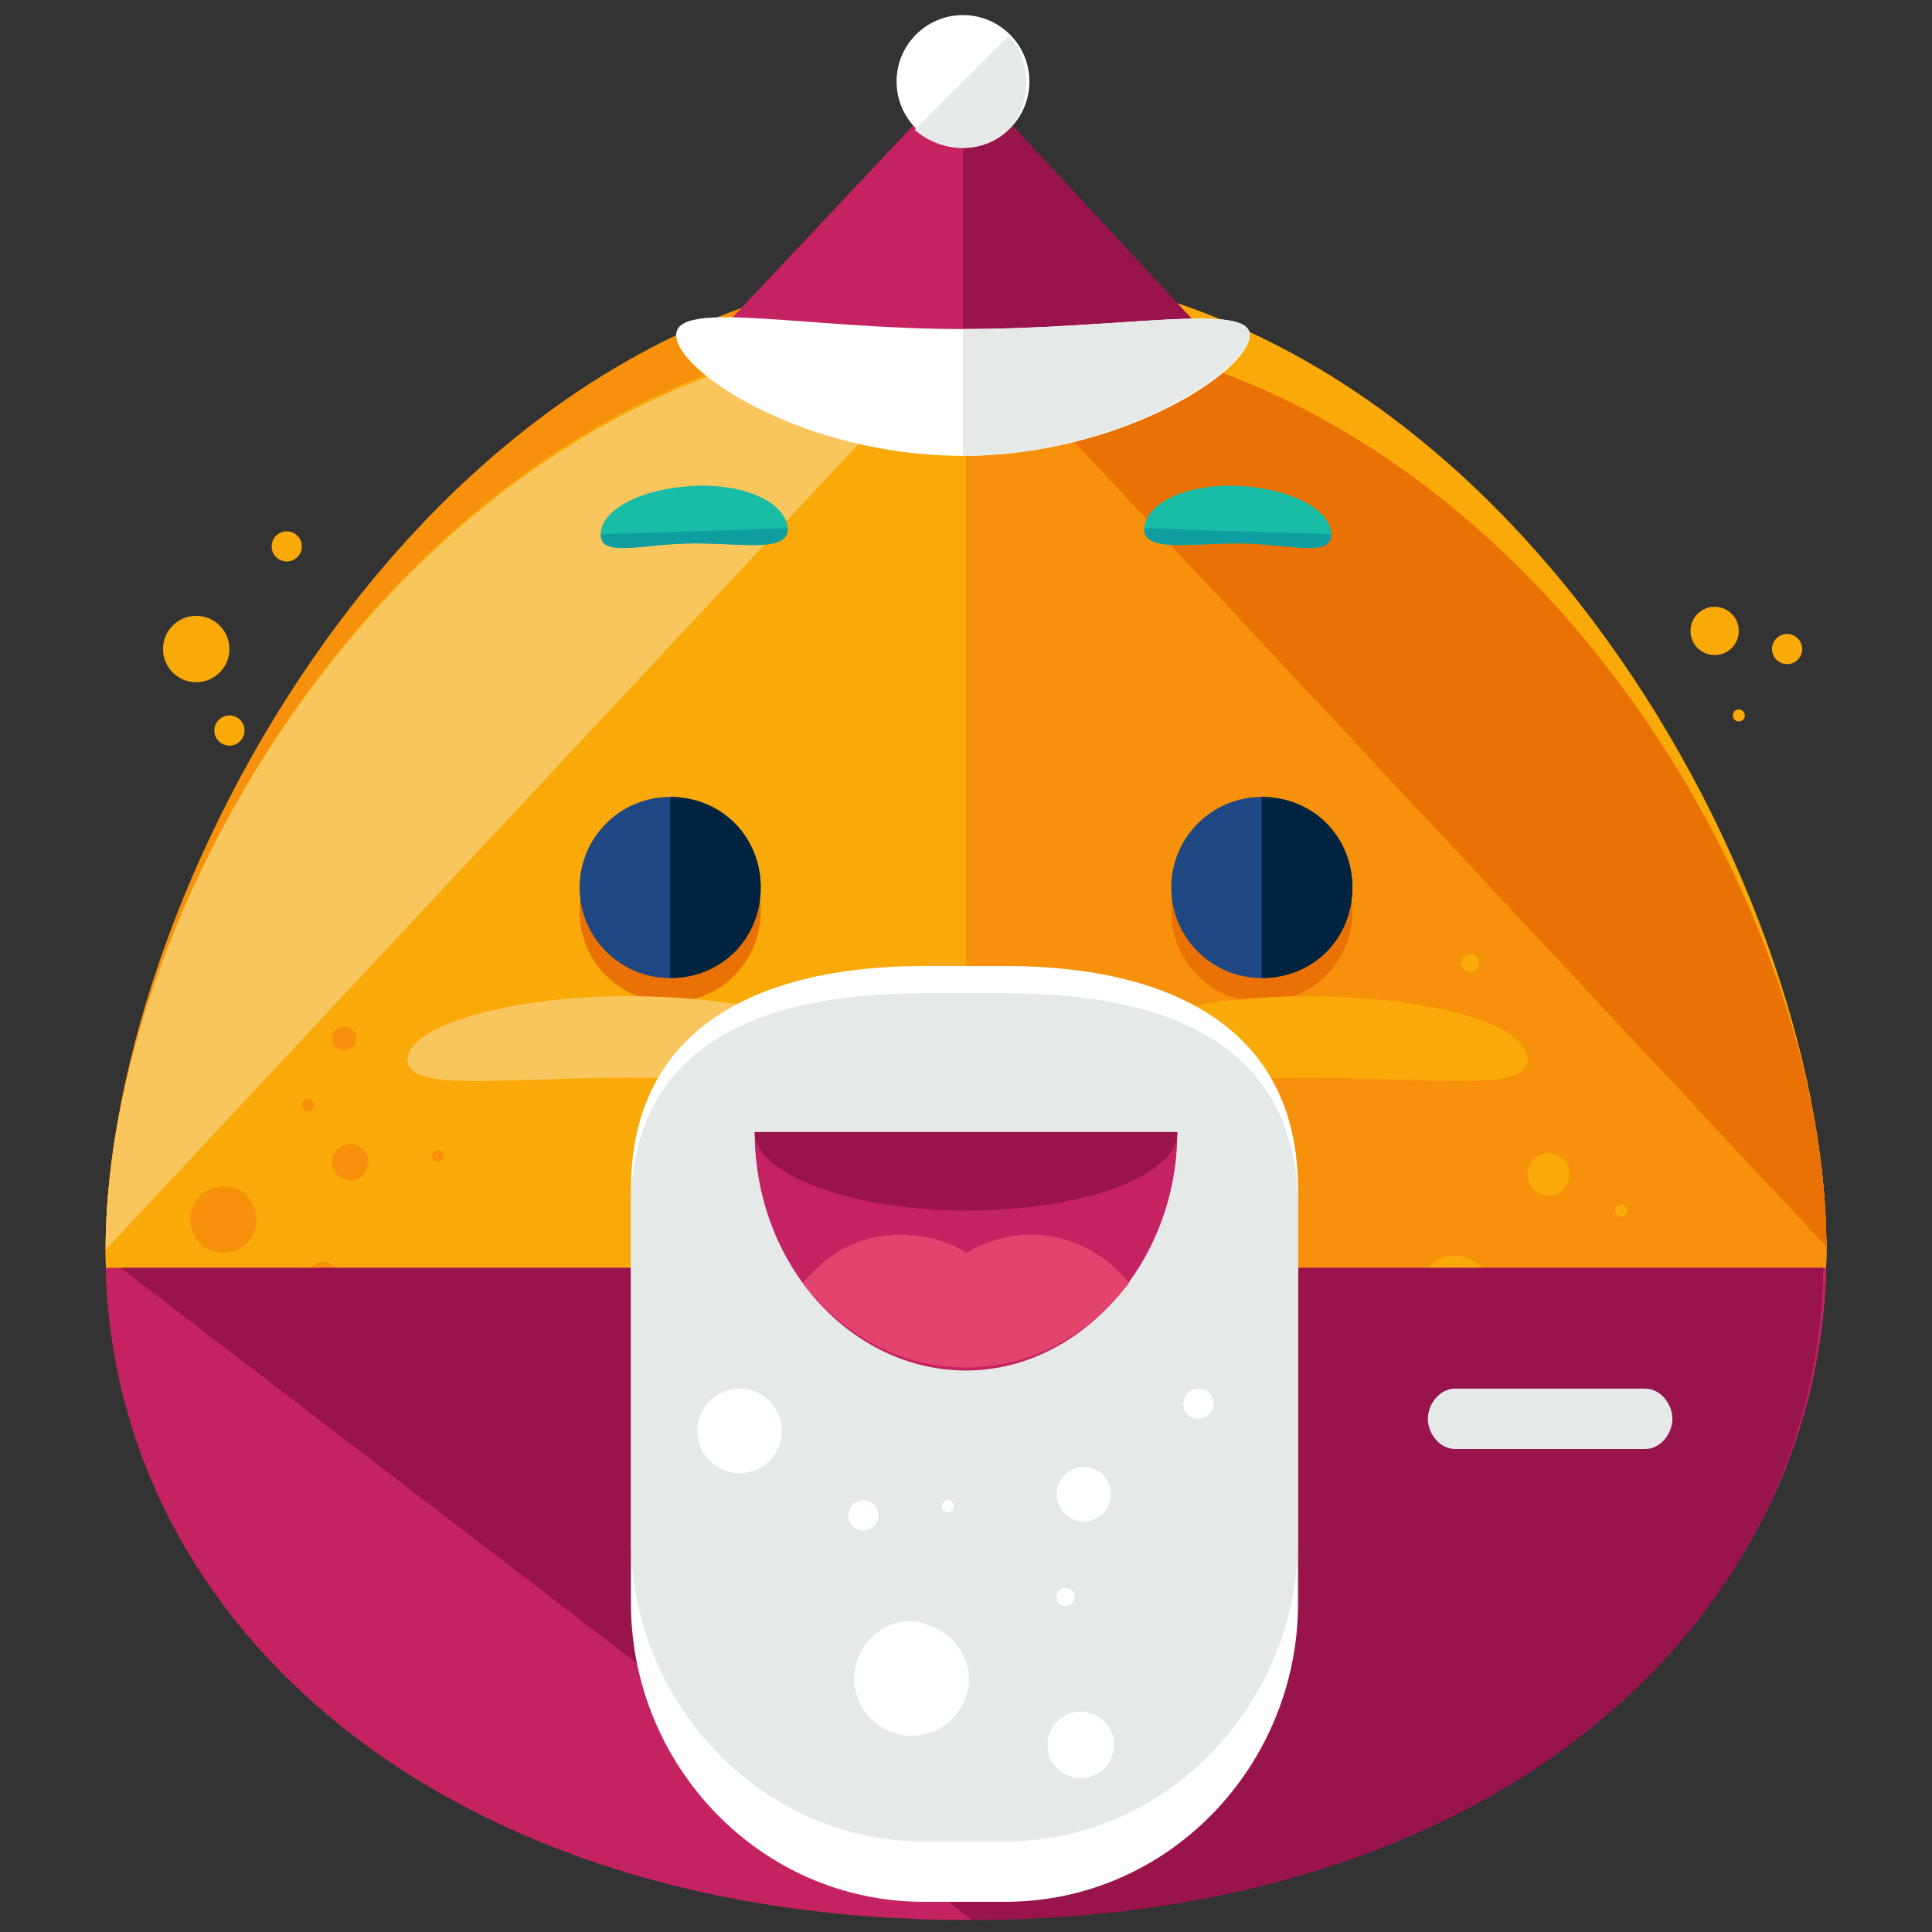 <?xml version="1.0" encoding="utf-8"?>
<!-- Generator: Adobe Illustrator 16.0.0, SVG Export Plug-In . SVG Version: 6.00 Build 0)  -->
<!DOCTYPE svg PUBLIC "-//W3C//DTD SVG 1.1//EN" "http://www.w3.org/Graphics/SVG/1.1/DTD/svg11.dtd">
<svg version="1.1" id="Layer_1" xmlns="http://www.w3.org/2000/svg" xmlns:xlink="http://www.w3.org/1999/xlink" x="0px" y="0px"
	 width="64px" height="64px" viewBox="0 0 64 64" enable-background="new 0 0 64 64" xml:space="preserve">
<rect x="0" y="0" width="64" height="64" fill="#333333" stroke="none"/>
<g>
	<g>
		<g>
			<g>
				<g>
					<g>
						<path fill="#F7910B" d="M60.5,41.4c0,12.2-11.2,22.1-28.5,22.1c-17.3,0-28.5-9.9-28.5-22.1S14.7,10.8,32,10.8
							C49.3,10.8,60.5,29.2,60.5,41.4z"/>
					</g>
					<g>
						<path fill="#F7910B" d="M60.5,41.4c0,12.2-11.2,18.3-28.5,18.3c-17.3,0-28.5-6.1-28.5-18.3S14.7,8.9,32,8.9
							C49.3,8.9,60.5,29.2,60.5,41.4z"/>
					</g>
					<g>
						<path fill="#F9A908" d="M32,8.9c17.3,0,28.5,20.2,28.5,32.4S49.3,59.7,32,59.7"/>
					</g>
					<g>
						<path fill="#F9A908" d="M60.5,41.4c0,12.2-11.2,18.3-28.5,18.3c-17.3,0-28.5-6.1-28.5-18.3S14.7,10.8,32,10.8
							C49.3,10.8,60.5,29.2,60.5,41.4z"/>
					</g>
					<g>
						<path fill="#F9C55D" d="M3.5,41.4c0-12.2,11.2-30.5,28.5-30.5"/>
					</g>
					<g>
						<path fill="#F7910B" d="M32,10.8c17.3,0,28.5,18.3,28.5,30.5S49.3,63.4,32,63.4"/>
					</g>
					<g>
						<path fill="#EA7103" d="M32,10.8c17.3,0,28.5,18.3,28.5,30.5"/>
					</g>
					<g>
						<g>
							<circle fill="#EA7103" cx="22.2" cy="30.2" r="3"/>
						</g>
						<g>
							<circle fill="#EA7103" cx="41.8" cy="30.2" r="3"/>
						</g>
						<g>
							<circle fill="#1E4784" cx="22.2" cy="29.4" r="3"/>
						</g>
						<g>
							<path fill="#00233F" d="M22.2,26.4c1.7,0,3,1.3,3,3c0,1.7-1.3,3-3,3"/>
						</g>
						<g>
							<circle fill="#1E4784" cx="41.8" cy="29.4" r="3"/>
						</g>
						<g>
							<path fill="#00233F" d="M41.8,26.4c1.7,0,3,1.3,3,3c0,1.7-1.3,3-3,3"/>
						</g>
					</g>
					<g>
						<g>
							<g>
								<g>
									<g>
										<g>
											<path fill="#19BCA4" d="M26.1,17.5c0,0.8-1.4,0.5-3.1,0.5s-3.1,0.5-3.1-0.3c0-0.8,1.3-1.5,3-1.6
												C24.6,16,26,16.6,26.1,17.5z"/>
										</g>
									</g>
								</g>
							</g>
							<g>
								<g>
									<g>
										<g>
											<path fill="#19BCA4" d="M37.9,17.5c0,0.8,1.4,0.5,3.1,0.5s3.1,0.5,3.1-0.3c0-0.8-1.3-1.5-3-1.6
												C39.4,16,38,16.6,37.9,17.5z"/>
										</g>
									</g>
								</g>
							</g>
						</g>
						<g>
							<g>
								<g>
									<g>
										<g>
											<path fill="#109DA0" d="M26.1,17.5c0,0.8-1.4,0.5-3.1,0.5s-3.1,0.5-3.1-0.3"/>
										</g>
									</g>
								</g>
							</g>
							<g>
								<g>
									<g>
										<g>
											<path fill="#109DA0" d="M37.9,17.5c0,0.8,1.4,0.5,3.1,0.5s3.1,0.5,3.1-0.3"/>
										</g>
									</g>
								</g>
							</g>
						</g>
					</g>
					<g>
						<g>
							<path fill="#F9C55D" d="M28.1,35.1c0,1.1-3.3,0.6-7.3,0.6c-4.1,0-7.3,0.5-7.3-0.6s3.3-2.1,7.3-2.1
								C24.8,33,28.1,33.9,28.1,35.1z"/>
						</g>
						<g>
							<path fill="#F9A908" d="M50.6,35.1c0,1.1-3.3,0.6-7.3,0.6c-4.1,0-7.3,0.5-7.3-0.6s3.3-2.1,7.3-2.1
								C47.3,33,50.6,33.9,50.6,35.1z"/>
						</g>
					</g>
					<g>
						<circle fill="#F7910B" cx="11.6" cy="38.5" r="0.6"/>
					</g>
					<g>
						<circle fill="#F7910B" cx="7.4" cy="40.4" r="1.1"/>
					</g>
					<g>
						<circle fill="#F7910B" cx="10.2" cy="36.6" r="0.2"/>
					</g>
					<g>
						<circle fill="#F7910B" cx="14.5" cy="38.3" r="0.2"/>
					</g>
					<g>
						<circle fill="#F9A908" cx="51.3" cy="38.9" r="0.7"/>
					</g>
					<g>
						<path fill="#F9A908" d="M53.9,40.1c0,0.1-0.1,0.2-0.2,0.2c-0.1,0-0.2-0.1-0.2-0.2c0-0.1,0.1-0.2,0.2-0.2
							C53.8,39.9,53.9,40,53.9,40.1z"/>
					</g>
					<g>
						<circle fill="#F9A908" cx="48.7" cy="31.9" r="0.3"/>
					</g>
					<g>
						<circle fill="#F9A908" cx="48.2" cy="42.8" r="1.2"/>
					</g>
					<g>
						<circle fill="#F9A908" cx="55" cy="42.8" r="0.6"/>
					</g>
					<g>
						<circle fill="#F7910B" cx="10.7" cy="42.3" r="0.5"/>
					</g>
					<g>
						<circle fill="#F7910B" cx="11.4" cy="34.4" r="0.4"/>
					</g>
					<g>
						<circle fill="#F9A908" cx="6.5" cy="21.5" r="1.1"/>
					</g>
					<g>
						<circle fill="#F9A908" cx="9.5" cy="18.1" r="0.5"/>
					</g>
					<g>
						<circle fill="#F9A908" cx="57.6" cy="23.7" r="0.2"/>
					</g>
					<g>
						<circle fill="#F9A908" cx="56.8" cy="20.9" r="0.8"/>
					</g>
					<g>
						<circle fill="#F9A908" cx="59.2" cy="21.5" r="0.5"/>
					</g>
					<g>
						<circle fill="#F9A908" cx="7.6" cy="24.2" r="0.5"/>
					</g>
					<g>
						<path fill="#C42260" d="M3.5,42C3.8,54,14.9,63.6,32,63.6c17.1,0,28.2-9.6,28.5-21.6H3.5z"/>
					</g>
					<g>
						<path fill="#99144A" d="M32.2,63.6c17.1,0,28-9.6,28.2-21.6H4"/>
					</g>
				</g>
			</g>
		</g>
		<g>
			<path fill="#FFFFFF" d="M43,53.1c0,5.4-4.3,9.9-9.7,9.9h-2.7c-5.4,0-9.7-4.5-9.7-9.9V39.4c0-5.4,4.3-7.4,9.7-7.4h2.7
				c5.4,0,9.7,2,9.7,7.4V53.1z"/>
		</g>
		<g>
			<path fill="#E5EAE9" d="M43,51c0,5.4-4.3,10-9.7,10h-2.7c-5.4,0-9.7-4.6-9.7-10v-11c0-5.4,4.3-7.1,9.7-7.1h2.7
				c5.4,0,9.7,1.7,9.7,7.1V51z"/>
		</g>
		<g>
			<g>
				<path fill="#C42260" d="M39,37.5c0,4.3-3.2,7.9-7,7.9s-7-3.5-7-7.9"/>
			</g>
			<g>
				<path fill="#99144A" d="M39,37.5c0,1.5-3.2,2.6-7,2.6s-7-1.2-7-2.6"/>
			</g>
			<g>
				<path fill="#E2446E" d="M32,45.3c2.2,0,4.1-1.1,5.4-2.8c-0.8-1-2-1.6-3.2-1.6c-0.8,0-1.5,0.2-2.2,0.6c-0.6-0.4-1.4-0.6-2.2-0.6
					c-1.3,0-2.4,0.6-3.2,1.6C27.9,44.2,29.8,45.3,32,45.3z"/>
			</g>
		</g>
		<g>
			<circle fill="#FFFFFF" cx="24.5" cy="47.4" r="1.4"/>
		</g>
		<g>
			<circle fill="#FFFFFF" cx="28.6" cy="50.2" r="0.5"/>
		</g>
		<g>
			<circle fill="#FFFFFF" cx="35.9" cy="49.5" r="0.9"/>
		</g>
		<g>
			<circle fill="#FFFFFF" cx="35.8" cy="57.8" r="1.1"/>
		</g>
		<g>
			<circle fill="#FFFFFF" cx="39.7" cy="46.5" r="0.5"/>
		</g>
		<g>
			<circle fill="#FFFFFF" cx="35.3" cy="52.9" r="0.3"/>
		</g>
		<g>
			<path fill="#FFFFFF" d="M32.1,55.6c0,1-0.8,1.9-1.9,1.9c-1,0-1.9-0.8-1.9-1.9c0-1,0.8-1.9,1.9-1.9C31.2,53.8,32.1,54.6,32.1,55.6
				z"/>
		</g>
		<g>
			<circle fill="#FFFFFF" cx="31.4" cy="49.9" r="0.2"/>
		</g>
	</g>
	<g>
		<polygon fill="#C42260" points="39.7,10.8 31.9,13.9 24,10.8 31.9,2.4 		"/>
	</g>
	<g>
		<polyline fill="#99144A" points="31.9,2.4 39.7,10.8 31.9,13.9 		"/>
	</g>
	<g>
		<path fill="#FFFFFF" d="M41.4,11.1c0,1.2-4.3,4-9.5,4c-5.3,0-9.5-2.8-9.5-4s4.3-0.2,9.5-0.2C37.1,10.9,41.4,10,41.4,11.1z"/>
	</g>
	<g>
		<path fill="#E5EAE9" d="M31.9,10.9c5.3,0,9.5-0.9,9.5,0.2s-4.3,4-9.5,4"/>
	</g>
	<g>
		<circle fill="#FFFFFF" cx="31.9" cy="2.7" r="2.2"/>
	</g>
	<g>
		<path fill="#E5EAE9" d="M33.4,1.2c0.8,0.8,0.8,2.2,0,3.1c-0.8,0.8-2.2,0.8-3.1,0"/>
	</g>
	<g>
		<path fill="#E5EAE9" d="M55.4,47c0,0.5-0.4,1-0.9,1h-6.3c-0.5,0-0.9-0.5-0.9-1l0,0c0-0.5,0.4-1,0.9-1h6.3C55,46,55.4,46.5,55.4,47
			L55.4,47z"/>
	</g>
</g>
</svg>
